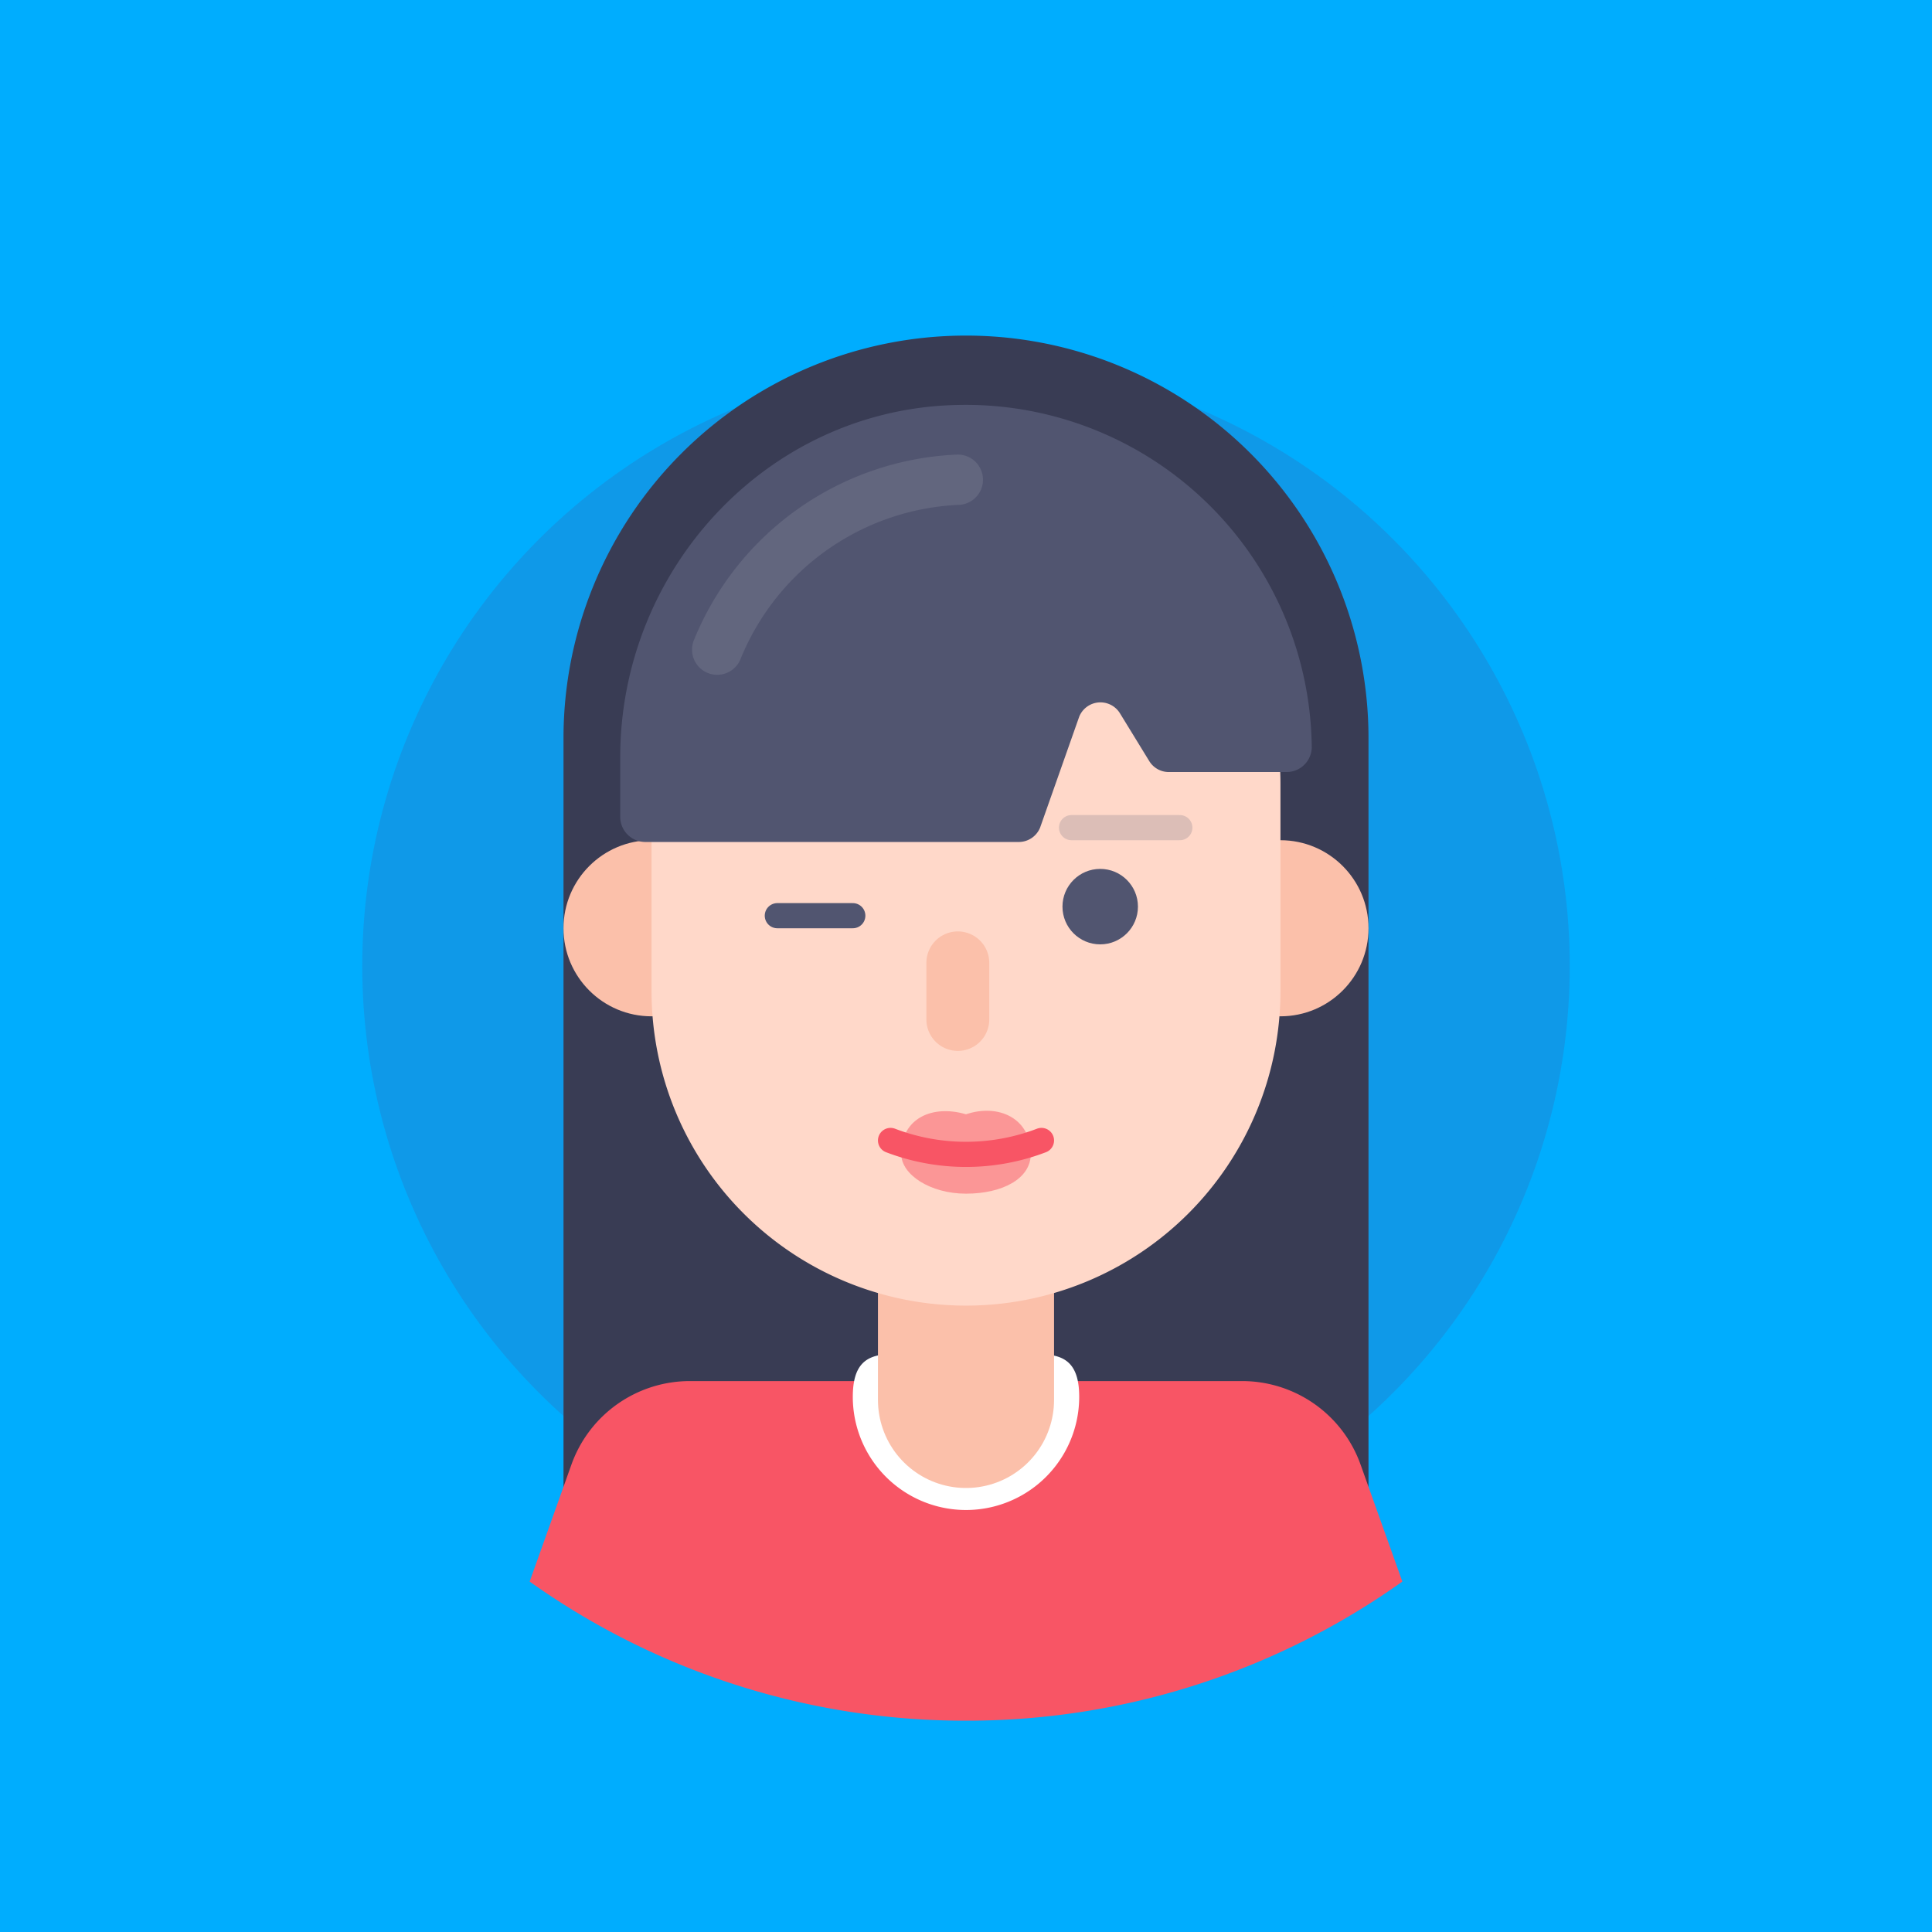 <!DOCTYPE svg PUBLIC "-//W3C//DTD SVG 1.1//EN" "http://www.w3.org/Graphics/SVG/1.1/DTD/svg11.dtd">
<!-- Uploaded to: SVG Repo, www.svgrepo.com, Transformed by: SVG Repo Mixer Tools -->
<svg width="800px" height="800px" viewBox="-12.8 -12.8 153.60 153.60" data-name="Layer 1" id="Layer_1" xmlns="http://www.w3.org/2000/svg" fill="#000000">
<g id="SVGRepo_bgCarrier" stroke-width="0">
<rect x="-12.8" y="-12.8" width="153.60" height="153.60" rx="0" fill="#00adfe" strokewidth="0"/>
</g>
<g id="SVGRepo_tracerCarrier" stroke-linecap="round" stroke-linejoin="round"/>
<g id="SVGRepo_iconCarrier">
<defs>
<style>.cls-1{fill:#00adfe;}.cls-2{fill:#356cb6;opacity:0.3;}.cls-3{fill:#393c54;}.cls-4{fill:#fbc0aa;}.cls-13,.cls-5{fill:#f85565;}.cls-6{fill:#ffffff;}.cls-10,.cls-11,.cls-12,.cls-14,.cls-15,.cls-7{fill:none;stroke-linecap:round;}.cls-12,.cls-7{stroke:#fbc0aa;}.cls-11,.cls-12,.cls-14,.cls-15,.cls-7{stroke-linejoin:round;}.cls-7{stroke-width:14px;}.cls-8{fill:#ffd8c9;}.cls-9{fill:#515570;}.cls-10{stroke:#ffffff;stroke-miterlimit:10;stroke-width:4px;opacity:0.1;}.cls-11,.cls-15{stroke:#515570;}.cls-11,.cls-14,.cls-15{stroke-width:2px;}.cls-12{stroke-width:5px;}.cls-13{opacity:0.5;}.cls-14{stroke:#f85565;}.cls-15{opacity:0.2;}</style>
</defs>
<title/>
<circle class="cls-1" cx="64" cy="64" r="60"/>
<circle class="cls-2" cx="64" cy="64" r="48"/>
<path class="cls-3" d="M64,13.88h0a32,32,0,0,1,32,32v64.79a0,0,0,0,1,0,0H32a0,0,0,0,1,0,0V45.88a32,32,0,0,1,32-32Z"/>
<circle class="cls-4" cx="89" cy="61" r="7"/>
<path class="cls-5" d="M64,124a59.67,59.67,0,0,0,34.69-11.06l-3.32-9.3A10,10,0,0,0,86,97H42.05a10,10,0,0,0-9.42,6.64l-3.32,9.3A59.67,59.67,0,0,0,64,124Z"/>
<path class="cls-6" d="M73,98.25a9,9,0,0,1-18,0c0-5,4-3,9-3S73,93.28,73,98.25Z"/>
<line class="cls-7" x1="64" x2="64" y1="84.75" y2="98.5"/>
<circle class="cls-4" cx="39" cy="61" r="7"/>
<path class="cls-8" d="M64,91A25,25,0,0,1,39,66V49.52a25,25,0,1,1,50,0V66A25,25,0,0,1,64,91Z"/>
<path class="cls-9" d="M36.51,52.12V47.4c0-14.95,11.71-27.61,26.66-28A27.51,27.51,0,0,1,91.49,46.82v-.24a2,2,0,0,1-2,2H80.12a1.82,1.82,0,0,1-1.55-.87l-2.33-3.8a1.82,1.82,0,0,0-3.24.27L69.89,53a1.83,1.83,0,0,1-1.69,1.14H38.55A2,2,0,0,1,36.51,52.12Z"/>
<path class="cls-10" d="M44.22,38.85A21.67,21.67,0,0,1,63.35,25.34"/>
<circle class="cls-9" cx="74.67" cy="59.28" r="3"/>
<line class="cls-11" x1="55" x2="49" y1="60" y2="60"/>
<line class="cls-12" x1="63.35" x2="63.35" y1="63.75" y2="68.25"/>
<path class="cls-13" d="M69.15,78.94c0,2-2.3,3.16-5.15,3.16s-5.15-1.52-5.15-3.16c0-2.84,2.48-3.94,5.15-3.15C66.58,74.92,69.15,76.1,69.15,78.94Z"/>
<path class="cls-14" d="M58,77.87a16.83,16.83,0,0,0,12,0"/>
<line class="cls-15" x1="72.39" x2="81" y1="53" y2="53"/>
</g>
</svg>